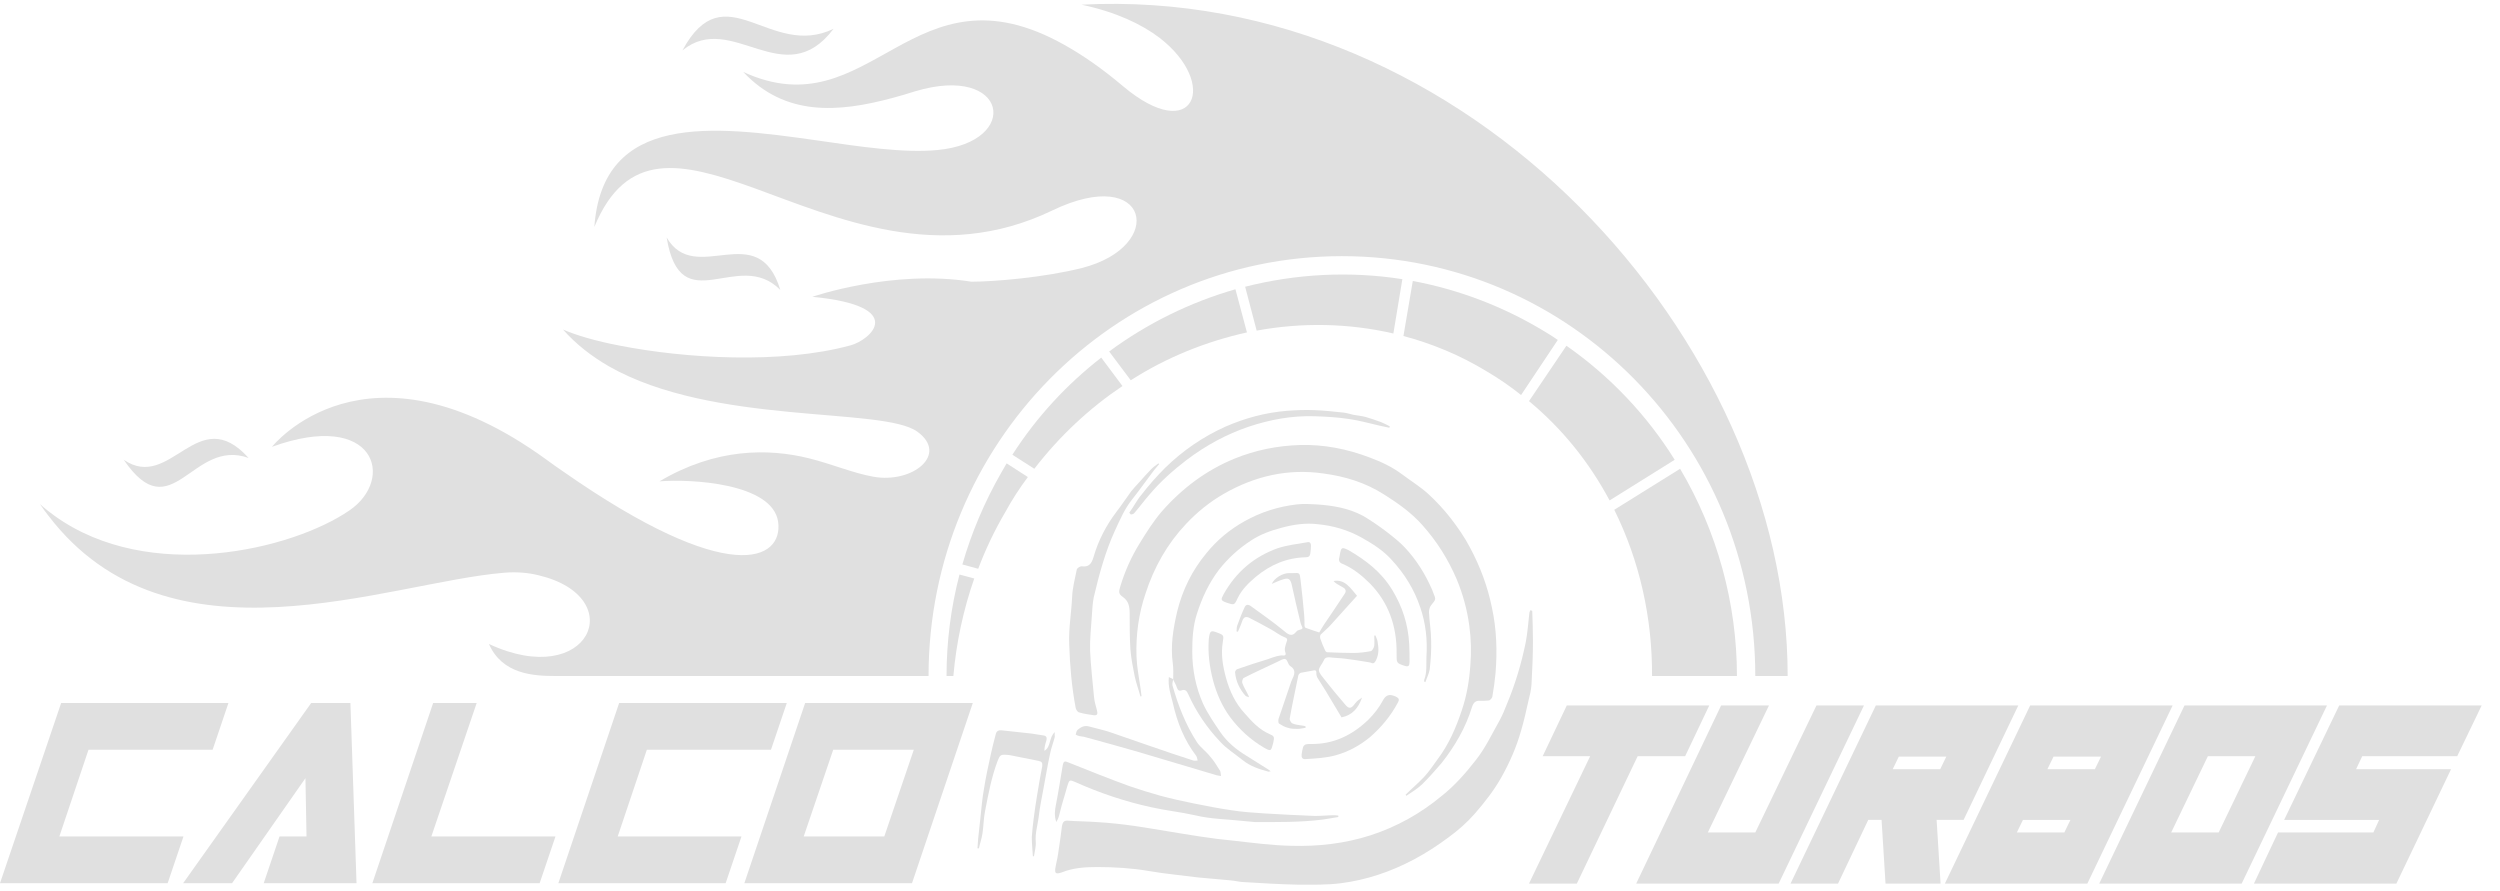 <?xml version="1.0" encoding="utf-8"?>
<!-- Generator: Adobe Illustrator 26.1.0, SVG Export Plug-In . SVG Version: 6.00 Build 0)  -->
<svg version="1.1" id="Capa_1" xmlns="http://www.w3.org/2000/svg" xmlns:xlink="http://www.w3.org/1999/xlink" x="0px" y="0px"
	 viewBox="0 0 694.9 247.8" style="enable-background:new 0 0 694.9 247.8;" xml:space="preserve">
<style type="text/css">
	.st0{fill:#E0E0E0;}
	.st1{fill:#E0E0E0;stroke:#303031;stroke-width:0;stroke-linecap:round;stroke-linejoin:round;}
</style>
<g id="a">
</g>
<g id="b">
	<g id="c">
		<g>
			<path class="st0" d="M425.4,169.6L425.4,169.6c-0.1,0.3-0.3,0.5-0.3,0.8c-0.3,2.7-0.5,5.4-1,8.1c-1.2,5.9-2.9,11.6-5.2,17.1
				c-0.6,1.6-1.3,3.2-2.1,4.7c-2.1,3.7-3.9,7.6-6.6,11c-2.8,3.6-5.8,7-9.3,9.8c-6,5-12.6,8.7-20,11.1c-7.2,2.3-14.5,3.1-21.9,2.9
				c-5.3-0.1-10.6-0.8-15.9-1.4c-3.2-0.3-6.4-0.7-9.6-1.2c-6-0.9-12-2-18-2.9c-3.5-0.5-7.1-0.9-10.7-1.1c-2.7-0.2-5.5-0.2-8.2-0.4
				c-0.9,0-1.2,0.5-1.4,1.4c-0.3,2.6-0.7,5.2-1.1,7.9c-0.2,1.4-0.6,2.8-0.8,4.2c-0.1,1,0.2,1.3,1.1,1.1c0.2-0.1,0.5-0.1,0.7-0.2
				c3.2-1.3,6.6-1.5,9.9-1.5c4.8,0,9.6,0.3,14.3,1.1c4.6,0.8,9.2,1.2,13.8,1.8c3,0.3,5.9,0.5,8.9,0.8c1.3,0.1,2.7,0.5,4,0.5
				c4.9,0.3,9.8,0.6,14.8,0.7c4,0,8,0.1,11.9-0.4c7.1-0.9,13.9-3.2,20.3-6.6c3.4-1.8,6.6-3.9,9.7-6.2c2.6-1.9,5.1-4.1,7.2-6.5
				c2.7-3.1,5.3-6.4,7.4-10.1c2.3-4.1,4.2-8.4,5.5-13c0.8-2.7,1.4-5.4,2-8.1c0.4-1.6,0.8-3.2,0.9-4.8c0.2-4,0.4-7.9,0.4-11.9
				c0-2.8-0.1-5.6-0.2-8.5L425.4,169.6z"/>
			<path class="st0" d="M400.7,212.1c3.7-4.7,6.7-9.8,8.5-15.7c0.4-1.2,1.1-1.7,2.2-1.6c0.8,0,1.7,0,2.5-0.1c0.3-0.1,0.8-0.6,0.9-1
				c0.4-2.2,0.7-4.4,0.9-6.6c0.5-6.1,0.3-12.2-1-18.2c-1.2-5.9-3.3-11.5-6.1-16.7c-1.5-2.9-3.4-5.6-5.4-8.2c-1.9-2.4-4-4.7-6.2-6.7
				s-4.8-3.6-7.2-5.4c-2.8-2.1-5.8-3.5-9-4.7c-6.3-2.4-12.8-3.7-19.5-3.5c-6.3,0.2-12.3,1.4-18.2,3.8c-7.8,3.2-14.5,8.2-20.2,14.7
				c-2.3,2.7-4.2,5.7-6.1,8.8c-2.3,3.7-4.1,7.7-5.4,12c-0.5,1.6-0.5,2.1,0.8,3c1.5,1.1,1.8,2.6,1.8,4.5c0,3.3,0,6.6,0.2,9.9
				c0.2,2.6,0.7,5.1,1.2,7.6c0.4,1.9,1.1,3.7,1.6,5.6l0.3-0.1c-0.1-0.8-0.2-1.5-0.3-2.3c-0.4-2.9-1-5.8-1.1-8.7
				c-0.2-6,0.6-11.9,2.5-17.5c2.4-7.4,6.1-13.9,11.3-19.4c3.1-3.3,6.6-6.1,10.4-8.3c8.7-5,17.9-7.1,27.7-5.7c6,0.8,11.7,2.5,17,5.9
				c3.8,2.4,7.5,5,10.6,8.5c4,4.5,7.1,9.4,9.5,15c1.7,4.1,2.9,8.4,3.5,12.9c0.5,3.6,0.6,7.3,0.3,11c-0.3,4.3-1,8.5-2.4,12.6
				c-1.6,4.8-3.6,9.4-6.6,13.4c-1.3,1.8-2.5,3.6-3.9,5.1c-1.6,1.7-3.4,3.2-5.1,4.9l0.2,0.3c1.5-1,3-1.9,4.4-3.2l0,0
				C397.2,216.1,399,214.1,400.7,212.1z"/>
			<path class="st0" d="M398.4,164.8c-0.1-0.2-0.2-0.5-0.3-0.8c-1.9-4.4-4.4-8.4-7.6-11.8c-1.5-1.6-3.3-3-5.1-4.4
				c-2.1-1.6-4.3-3.1-6.5-4.4c-4.1-2.2-8.5-2.9-13-3.2c-1.8-0.1-3.6-0.2-5.4,0c-5.1,0.6-10,2.1-14.6,4.7c-4.1,2.3-7.6,5.2-10.6,8.9
				c-3.9,4.7-6.6,10.1-8.1,16.2c-1.1,4.8-1.9,9.5-1.2,14.5c0.2,1.4,0.1,2.9,0.1,4.4l0,0l0,0l0,0v0h0c0.3,0.5,0.5,1.1,0.8,1.6
				c0.3,0.7,0.4,1.8,1.5,1.4l0,0c1.1-0.4,1.5,0.2,1.9,1.1c2.2,4.9,5.2,9.3,8.8,13.1c1.8,2,4.1,3.4,6.2,5.1c2.2,1.8,4.7,2.6,7.3,3.3
				c0.1,0,0.3-0.1,0.6-0.1c-0.4-0.3-0.6-0.5-0.8-0.6c-2-1.2-3.9-2.5-5.9-3.7c-2.8-1.7-5.4-3.8-7.3-6.6c-1.7-2.5-3.5-5.1-4.8-7.9
				c-2-4.5-3-9.4-3-14.5c0-3.6,0.2-7.1,1.3-10.5c1.4-4.4,3.3-8.5,6.1-12.2c2.6-3.3,5.6-6,9-8.2c2.6-1.7,5.4-2.7,8.4-3.5
				c3.3-0.9,6.7-1.4,10-1c4.3,0.4,8.5,1.6,12.4,3.8c3,1.7,5.9,3.5,8.3,6.2c3.5,3.8,6.2,8.1,7.9,13.2c1.5,4.4,2,8.9,1.7,13.6
				c-0.1,2.1,0.2,4.3-0.6,6.4c-0.1,0.2,0,0.4,0,0.6l0.3,0.1c0.4-1.2,1-2.3,1.2-3.5c0.3-2.7,0.5-5.4,0.4-8.1c0-2.6-0.5-5.3-0.6-7.9
				c0-0.7,0.3-1.6,0.7-2C399.1,166.6,399.2,166.7,398.4,164.8z"/>
			<path class="st0" d="M318.1,134.3L318.1,134.3c0.9-1.2,1.7-2.3,2.6-3.5c0.5-0.6,1-1.2,1.5-1.8l-0.2-0.2c-0.7,0.5-1.4,1-2,1.6
				c-1.2,1.2-2.2,2.4-3.3,3.6c-0.8,0.9-1.6,1.7-2.3,2.6c-1.4,1.9-2.7,3.9-4.1,5.7c-2.8,3.7-5,7.9-6.3,12.4c-0.6,2.1-1.4,3-3.4,2.7
				c-0.4,0-1.2,0.5-1.3,0.9c-0.5,2.5-1.2,5.1-1.3,7.7c-0.2,4.4-1,8.7-0.8,13.2c0.2,6,0.7,11.8,1.8,17.6c0.1,0.4,0.5,1.1,0.9,1.2
				c1.3,0.4,2.7,0.6,4.1,0.8c1,0.1,1.2-0.3,0.9-1.4c-0.3-1.2-0.7-2.4-0.8-3.6c-0.4-4.3-0.9-8.6-1.1-12.9c-0.1-3.3,0.3-6.6,0.5-9.9
				c0.1-1.6,0.2-3.3,0.5-4.9c1.5-6.4,3.2-12.7,5.9-18.6c1.4-3,2.7-6.1,4.8-8.7C315.9,137.3,317,135.8,318.1,134.3z"/>
			<path class="st0" d="M369.8,173.8c2.5-2.7,4.9-5.5,7.4-8.2c-0.9-1-1.7-2.2-2.7-3c-1-0.9-2.3-1.4-3.8-1.1c0.3,0.4,0.6,0.6,0.9,0.8
				c0.6,0.4,1.3,0.7,1.9,1.1c0.6,0.4,0.7,1,0.3,1.6c-1.9,2.9-3.8,5.7-5.7,8.5c-0.5,0.7-0.9,1.5-1.4,2.3c-1.2-0.4-2.5-0.8-3.8-1.3
				c-0.2-0.1-0.3-0.4-0.3-0.6c0-1,0-2.1-0.1-3.1c-0.3-3.2-0.6-6.4-1-9.6c-0.2-2-0.3-2-2-1.9c-0.4,0-0.8,0-1.2,0
				c-1.8,0-4.1,1.4-4.8,3c1.2-0.5,2.2-1,3.3-1.3c1.3-0.4,1.8-0.1,2.2,1.3c0.8,3.6,1.6,7.2,2.5,10.8c0.1,0.6,0.7,1.4,0.5,1.6
				c-0.3,0.4-1.2,0.3-1.6,0.8c-1.4,1.8-2.5,0.7-3.7-0.3c-2.8-2.3-5.8-4.4-8.7-6.5c-0.6-0.5-1.5-1-2,0c-0.8,1.7-1.5,3.5-2.1,5.2
				c-0.2,0.5-0.1,1.1-0.2,1.6l0.4,0.1c0.4-1,0.9-2,1.2-3c0.4-1.1,1-1.3,1.9-0.9c2,1,4,2.1,6,3.2c1.3,0.7,2.5,1.7,3.8,2.2
				c0.9,0.3,0.9,0.7,0.6,1.4c-0.3,1-0.7,1.9-0.3,2.9c0.2,0.5,0,0.9-0.7,0.8c-0.5-0.1-1.1,0.1-1.7,0.2c-0.8,0.2-1.6,0.5-2.4,0.8
				c-2.9,0.9-5.8,1.8-8.6,2.8c-0.3,0.1-0.6,0.6-0.6,0.8c0.2,2.6,1.3,4.8,2.9,6.6c0.2,0.2,0.5,0.2,1,0.4c-0.2-0.5-0.2-0.6-0.3-0.7
				c-0.5-1.1-1.2-2.1-1.6-3.3c-0.1-0.4,0.1-1.3,0.5-1.4c3.1-1.6,6.3-3,9.4-4.5c0.7-0.3,1.5-0.9,2.1-0.7c0.6,0.2,0.7,1.5,1.3,1.9
				c1.8,1.1,1.2,2.5,0.5,3.9c0,0.1,0,0.2-0.1,0.2c-1.2,3.5-2.4,7.1-3.6,10.6c-0.1,0.4-0.1,1.1,0.1,1.3c0.8,0.5,1.6,1,2.5,1.2
				c0.9,0.3,1.8,0.3,2.7,0.3c0.7,0,1.5-0.2,2.2-0.3l0-0.4c-0.3-0.1-0.5-0.2-0.8-0.2c-1-0.2-1.9-0.2-2.8-0.6c-0.4-0.1-0.9-1-0.8-1.4
				c0.7-4,1.6-8,2.4-12c0.1-0.3,0.4-0.6,0.7-0.7c1.1-0.2,2.2-0.4,3.3-0.6c0.7-0.2,1.1-0.1,1,0.9c0,0.4,0.2,1,0.5,1.4
				c0.7,1.2,1.5,2.3,2.2,3.5c1.4,2.4,2.9,4.8,4.3,7.2c3-0.6,4.7-2.6,5.7-5.5c-0.7,0.5-1.4,0.9-1.9,1.6c-1.1,1.5-1.7,1.7-2.9,0.2
				c-1.9-2.2-3.8-4.5-5.6-6.8c-0.6-0.8-1.5-1.7-1.6-2.6c0-0.8,0.9-1.7,1.3-2.6c0-0.1,0.1-0.1,0.1-0.2c0.3-0.7,0.8-0.8,1.5-0.8
				c1.5,0.2,3,0.2,4.5,0.4c2.2,0.3,4.4,0.6,6.6,1c0.8,0.1,1.2,0.8,1.9-0.6c0.9-1.9,0.7-3.5,0.4-5.3c-0.1-0.5-0.4-1.1-0.6-1.6
				l-0.3,0.1c0,1,0.1,1.9,0,2.8c-0.1,0.5-0.5,1.4-1,1.5c-1.6,0.3-3.2,0.5-4.8,0.5c-2.4,0-4.8-0.1-7.3-0.2c-0.2,0-0.5-0.3-0.6-0.6
				c-0.5-1-0.9-2.1-1.3-3.2c-0.1-0.4-0.1-1,0.2-1.2C368.3,175.2,369.1,174.6,369.8,173.8z"/>
			<path class="st0" d="M294.3,227L294.3,227c0.3-1,0.5-2.1,0.8-3.1c0.5-1.8,1.1-3.6,1.6-5.5c0.5-1.6,0.6-1.7,2-1.1
				c6.9,3.1,14,5.5,21.4,7.1c4,0.9,8,1.3,12,2.2c4.5,1.1,9,1.1,13.5,1.6c1.1,0.1,2.2,0.2,3.2,0.3c6.3,0,12.6,0.1,18.9-0.7
				c1.5-0.2,2.9-0.5,4.3-0.7v-0.4c-0.3,0-0.6-0.1-1-0.1c-1.8,0-3.7,0.2-5.5,0.2c-4.7-0.2-9.3-0.4-14-0.7c-3.1-0.2-6.2-0.4-9.3-0.9
				c-3.5-0.5-7-1.2-10.5-1.9c-3-0.6-6.1-1.3-9.1-2.1c-2.9-0.8-5.8-1.7-8.7-2.7c-5.5-2-11-4.2-16.5-6.4c-1.6-0.7-1.8-0.7-2.1,1.2
				c-0.6,3.5-1.1,6.9-1.8,10.4c-0.3,1.5-0.5,3,0.1,4.8C294,227.8,294.2,227.4,294.3,227z"/>
			<polygon class="st0" points="293.2,203.5 293.2,203.5 293.2,203.5 			"/>
			<path class="st0" d="M293.2,203.5c-1.7,1.5-1,4.1-2.9,5.2c0-0.9,0.2-1.8,0.5-2.7c0.3-1,0.1-1.5-0.9-1.6c-1.1-0.2-2.1-0.3-3.2-0.5
				c-2.8-0.3-5.5-0.6-8.3-0.9c-0.8-0.1-1.4,0.2-1.6,1c-0.5,1.9-1,3.8-1.4,5.7c-0.7,3.2-1.4,6.4-1.9,9.6c-0.5,2.7-0.7,5.5-1,8.2
				c-0.2,1.8-0.4,3.7-0.6,5.5c-0.1,0.9-0.1,1.9-0.2,2.8l0.4,0c0.3-1.4,0.8-2.8,1-4.2c0.3-2,0.3-4.1,0.7-6.1c0.9-4.7,1.8-9.5,3.5-14
				c0.6-1.5,0.8-1.8,2.3-1.7c0.5,0,1.1,0.1,1.6,0.2c2.5,0.5,5,1,7.5,1.5c0.9,0.2,1.1,0.5,1,1.5c-0.5,2.6-1,5.3-1.4,7.9
				c-0.4,2.3-0.7,4.5-1,6.8c-0.2,1.7-0.4,3.3-0.5,5c0,1.8,0.2,3.6,0.3,5.3l0.3,0c0.2-1.4,0.6-2.7,0.5-4c-0.2-2.4,0.5-4.5,0.8-6.8
				c0.3-2.8,0.9-5.5,1.4-8.3c0.6-3.2,1.1-6.3,1.8-9.5c0.3-1.5,0.9-3,1.3-4.6C293.2,204.6,293.1,204.2,293.2,203.5z"/>
			<path class="st0" d="M308.8,203.6c-2-0.7-4.1-1.1-6.2-1.7c-1.2-0.3-2.2,0.2-3.1,1c-0.3,0.3-0.4,0.9-0.5,1.3
				c0.3,0.2,0.7,0.3,1,0.4c0.4,0.1,0.9,0.1,1.3,0.2c5.1,1.4,10.3,2.8,15.4,4.3c7.2,2.1,14.3,4.3,21.5,6.4c0.3,0.1,0.7,0.1,1.2,0.2
				c-0.1-0.6-0.1-1.2-0.3-1.5c-0.9-1.4-1.7-2.8-2.8-4c-1.1-1.4-2.6-2.4-3.6-3.9c-3.1-4.8-5.2-10.1-6.8-15.8
				c-0.1-0.5,0.1-1.1,0.2-1.7c-0.4-0.2-0.8-0.4-1.2-0.6c-0.3,2.5,0.5,4.8,1.1,7.2c1.2,5.4,3.2,10.4,6.5,14.7
				c0.2,0.3,0.3,0.9,0.4,1.3c-0.4,0-0.8,0.1-1.2,0l0,0C323.9,208.9,316.4,206.2,308.8,203.6z"/>
			<path class="st0" d="M315.3,142.6L315.3,142.6c1.4-1.6,2.7-3.4,4.1-5c3.1-3.7,6.7-6.9,10.5-9.8c5.3-4,11-7.1,17.2-9.2
				c6-2,12.1-3.1,18.3-2.9c3.3,0.1,6.6,0.3,9.8,0.8c2.8,0.4,5.5,1.2,8.2,1.8c1,0.2,1.9,0.4,2.8,0.6l0.1-0.4
				c-0.8-0.4-1.7-0.9-2.5-1.2c-1.4-0.5-2.8-1-4.2-1.4c-1.1-0.3-2.3-0.4-3.4-0.6c-0.9-0.2-1.8-0.5-2.6-0.6c-2.8-0.3-5.5-0.6-8.3-0.7
				c-2.6-0.1-5.1,0-7.7,0.2c-5.9,0.5-11.5,2-17,4.4c-6.2,2.8-11.8,6.6-16.8,11.5c-2.3,2.3-4.5,4.8-6.5,7.4c-1.3,1.5-2.2,3.4-3.4,5
				l0.4,0.5C314.6,143,315.1,142.9,315.3,142.6z"/>
			<path class="st0" d="M391.8,183.9L391.8,183.9c0-1.6,0-3.3-0.1-4.9c-0.3-5.5-1.9-10.4-4.7-15c-3.1-5.1-7.4-8.3-12.2-11.1
				c-1.9-0.9-2-0.8-2.4,1.4c0,0.2-0.1,0.4-0.1,0.6c-0.3,0.9,0,1.5,0.8,1.8c2.9,1.2,5.4,3.2,7.7,5.5c5.1,5.2,7.5,11.8,7.4,19.5
				c0,2.6-0.1,2.6,2.3,3.4C391.5,185.4,391.8,185.1,391.8,183.9z"/>
			<path class="st0" d="M337.2,189.2c1,3.7,2.5,7.1,4.7,10.1c2.6,3.5,5.7,6.3,9.4,8.5c2.1,1.2,2,0.9,2.6-1.3
				c0.4-1.7,0.3-1.9-1.1-2.5c-2.8-1.2-4.9-3.5-6.9-5.8c-2.5-2.7-4.1-6.1-5.1-9.7c-0.9-3.3-1.5-6.6-0.9-10.1c0.3-1.8,0.2-1.9-1.4-2.5
				c-2-0.8-2.2-0.6-2.5,1.7l0,0C335.7,181.5,336.2,185.4,337.2,189.2z"/>
			<path class="st0" d="M388.6,195.2L388.6,195.2c0.4-0.7,0.2-1.1-0.3-1.4c-0.3-0.2-0.6-0.3-0.9-0.4c-1.3-0.5-2.2-0.1-2.9,1.1
				c-1.1,2.1-2.5,3.9-4.2,5.6c-4.6,4.4-9.8,6.8-16,6.7c-0.4,0-0.9,0-1.3,0.1c-0.3,0.1-0.7,0.4-0.8,0.8c-0.2,0.6-0.3,1.3-0.4,2
				c-0.1,0.8,0.2,1.4,1.1,1.3c2.9-0.2,5.7-0.3,8.5-1.1c3.5-1,6.6-2.7,9.4-5C383.9,202.2,386.6,199,388.6,195.2z"/>
			<path class="st0" d="M344,166.3L344,166.3c1.2-2.5,3.1-4.3,5.1-6c4.1-3.4,8.7-5.3,13.9-5.4c0.7,0,1.1-0.3,1.2-1
				c0.1-0.7,0.2-1.5,0.2-2.2c0-0.6-0.2-1.1-0.9-1c-2.8,0.5-5.7,0.8-8.4,1.7c-6.4,2.3-11.5,6.5-15,12.8c-0.8,1.5-0.8,1.7,0.8,2.3
				C343,168.2,343.1,168.3,344,166.3z"/>
			<path class="st0" d="M482.8,187.9L482.8,187.9c0-20.2-5.5-40.2-15.8-57.6l-18.3,11.4c7,14.1,10.6,30,10.5,46.2H482.8z"/>
			<polygon class="st0" points="447.4,139.1 447.4,139.1 447.4,139.1 			"/>
			<path class="st0" d="M435.4,96.1L425,111.5c9.3,7.7,16.8,17.1,22.4,27.6l18.1-11.3C457.9,115.6,447.7,104.7,435.4,96.1z"/>
			<path class="st0" d="M433,94.5L433,94.5c-1.4-1-2.9-1.9-4.4-2.8c-11.4-6.8-23.6-11.3-35.9-13.6l-2.6,15.3
				c7.9,2.1,15.7,5.3,23.1,9.8c3.4,2,6.6,4.2,9.6,6.6L433,94.5z"/>
			<path class="st0" d="M346.1,79.7L346.1,79.7l3.2,12.2c12.5-2.3,25.5-2.1,38,0.8l2.5-15.1C375.2,75.3,360.3,76.1,346.1,79.7z"/>
			<path class="st0" d="M308.3,97.7l6,8c10-6.4,21-10.8,32.3-13.3l-3.2-12C330.9,84,319,89.8,308.3,97.7z"/>
			<path class="st0" d="M281.4,126.4l6.1,3.9c7.1-9.2,15.4-16.9,24.5-23l-5.9-7.9C296.6,106.8,288.2,115.8,281.4,126.4z"/>
			<path class="st0" d="M263.1,187.9h1.9c0.8-9.3,2.8-18.5,5.8-27.1l-4.1-1.1C264.3,168.9,263.1,178.4,263.1,187.9z"/>
			<path class="st0" d="M285.7,132.6L285.7,132.6l-5.9-3.8c-0.5,0.9-1,1.7-1.5,2.6c-4.7,8.2-8.3,16.8-10.8,25.5l4.4,1.2
				c2-5.3,4.5-10.6,7.5-15.7C281.3,138.9,283.4,135.7,285.7,132.6z"/>
			<path class="st0" d="M140.1,159.2L140.1,159.2c3.5-0.3,6.8,0,9.6,0.7c25.6,6.1,14.1,32.1-13.8,19.1c3.7,8.4,12.3,8.9,18.5,8.9
				h103.7c0-64.4,51.4-116.7,114.9-116.7s114.9,52.2,114.9,116.7h9c0-93.2-88.8-192.2-196.3-186.6c9.5,2,16.7,5.4,21.7,9.2
				c16.6,12.8,9.7,30.1-10.1,13.5c-5.9-5-11.3-8.7-16.3-11.5c-42.5-23.9-53.6,23.9-89.3,7.5c11.7,12.5,26.6,11.2,41.2,7.3
				c2.2-0.6,4.4-1.2,6.5-1.9c25.9-7.8,29.7,14.1,6.3,16.3c-9.3,0.9-21.3-0.9-33.7-2.7c-28.8-4.1-59.4-7.8-61.7,24.1
				c8.9-21.6,24.4-18,44.2-10.9c22.9,8.3,51.8,21.4,83.1,6.3c27-13,31.9,10,8.2,16c-10.3,2.6-24.2,3.8-30.7,3.8
				c-21.9-3.5-44.2,4.2-44.2,4.2c26.8,2.6,16.2,12,10.6,13.5c-19.4,5.3-46.1,3.6-64,0.1c-6.9-1.3-12.5-3-15.9-4.5
				c3.6,4.1,7.9,7.4,12.7,10.2c29.1,16.6,76.2,11.2,85.8,18.2c8.8,6.4-1.5,14.5-12.3,12.5c-5.6-1-11.4-3.5-17.8-5.1
				c-11.3-2.8-25.9-2.9-41.6,6.4c8.4-0.7,31.5,0.4,33,11.3c1.4,10.6-13.3,18.4-59.7-14c-1.6-1.1-3.2-2.2-4.8-3.4
				c-50.2-36.4-76.2-3.5-76.2-3.5c28.7-10.4,34.4,8.9,21.5,17.7c-15.9,10.9-55.6,20.4-81.9,1.5c-1.4-1-2.8-2.1-4.1-3.3
				c0.8,1.2,1.6,2.3,2.4,3.3C47,187.2,107.6,161.9,140.1,159.2z"/>
			<path class="st0" d="M69.1,127.3c-14.2-15.8-21.6,9.5-34.7,0.5C47.8,147.5,53.4,121.6,69.1,127.3z"/>
			<path class="st0" d="M216.9,80.6c-6.2-20.4-23.6-0.8-31.6-14.6C189.2,89.7,205.2,68.7,216.9,80.6z"/>
			<path class="st0" d="M231.7,8c-17.7,8.6-30.2-15.9-42,6C203.4,2.8,218,26.2,231.7,8z"/>
			<polygon class="st0" points="16.5,232.5 24.6,208.4 59.1,208.4 63.5,195.4 17,195.4 0,245.5 46.6,245.5 51,232.5 			"/>
			<polygon class="st0" points="86.5,195.4 50.9,245.5 64.5,245.5 84.9,216.3 85.2,232.5 77.7,232.5 73.3,245.5 99.1,245.5 
				97.4,195.4 			"/>
			<polygon class="st0" points="132.5,195.4 120.4,195.4 103.5,245.5 150,245.5 154.4,232.5 119.9,232.5 			"/>
			<polygon class="st0" points="179.8,208.4 214.3,208.4 218.7,195.4 172.1,195.4 155.2,245.5 201.7,245.5 206.1,232.5 171.7,232.5 
							"/>
			<path class="st0" d="M223.8,195.4l-16.9,50.1h46.6l16.9-50.1H223.8z M245.8,232.5h-22.4l8.2-24.1h22.4L245.8,232.5z"/>
			<polygon class="st0" points="468.4,210.2 475.1,196.1 435.5,196.1 428.8,210.2 442,210.2 425,245.6 438.3,245.6 455.2,210.2 			
				"/>
			<polygon class="st0" points="504.9,196.1 487.9,231.4 474.7,231.4 491.7,196.1 478.4,196.1 454.8,245.6 494.4,245.6 518.1,196.1 
							"/>
			<line class="st1" x1="545.8" y1="227.9" x2="545.8" y2="227.9"/>
			<path class="st0" d="M561,196.1h-39.6l-23.7,49.5h13.2l8.4-17.7h3.7l1.1,17.7h15.3l-1.1-17.7h7.5L561,196.1z M539.3,213.8h-13.2
				l1.7-3.5H541L539.3,213.8z"/>
			<path class="st0" d="M564.3,196.1l-23.7,49.5h39.6l23.7-49.5H564.3z M573.8,231.4h-13.2l1.7-3.5h13.2L573.8,231.4z M569.1,213.8
				l1.7-3.5H584l-1.7,3.5H569.1z"/>
			<path class="st0" d="M607.2,196.1l-23.7,49.5h39.6l23.7-49.5H607.2z M616.7,231.4h-13.2l10.2-21.2h13.2L616.7,231.4z"/>
			<polygon class="st0" points="683,210.2 689.8,196.1 650.2,196.1 634.9,227.9 661.3,227.9 659.7,231.4 633.2,231.4 626.5,245.6 
				666.1,245.6 681.3,213.8 654.9,213.8 656.6,210.2 			"/>
		</g>
	</g>
</g>
</svg>
